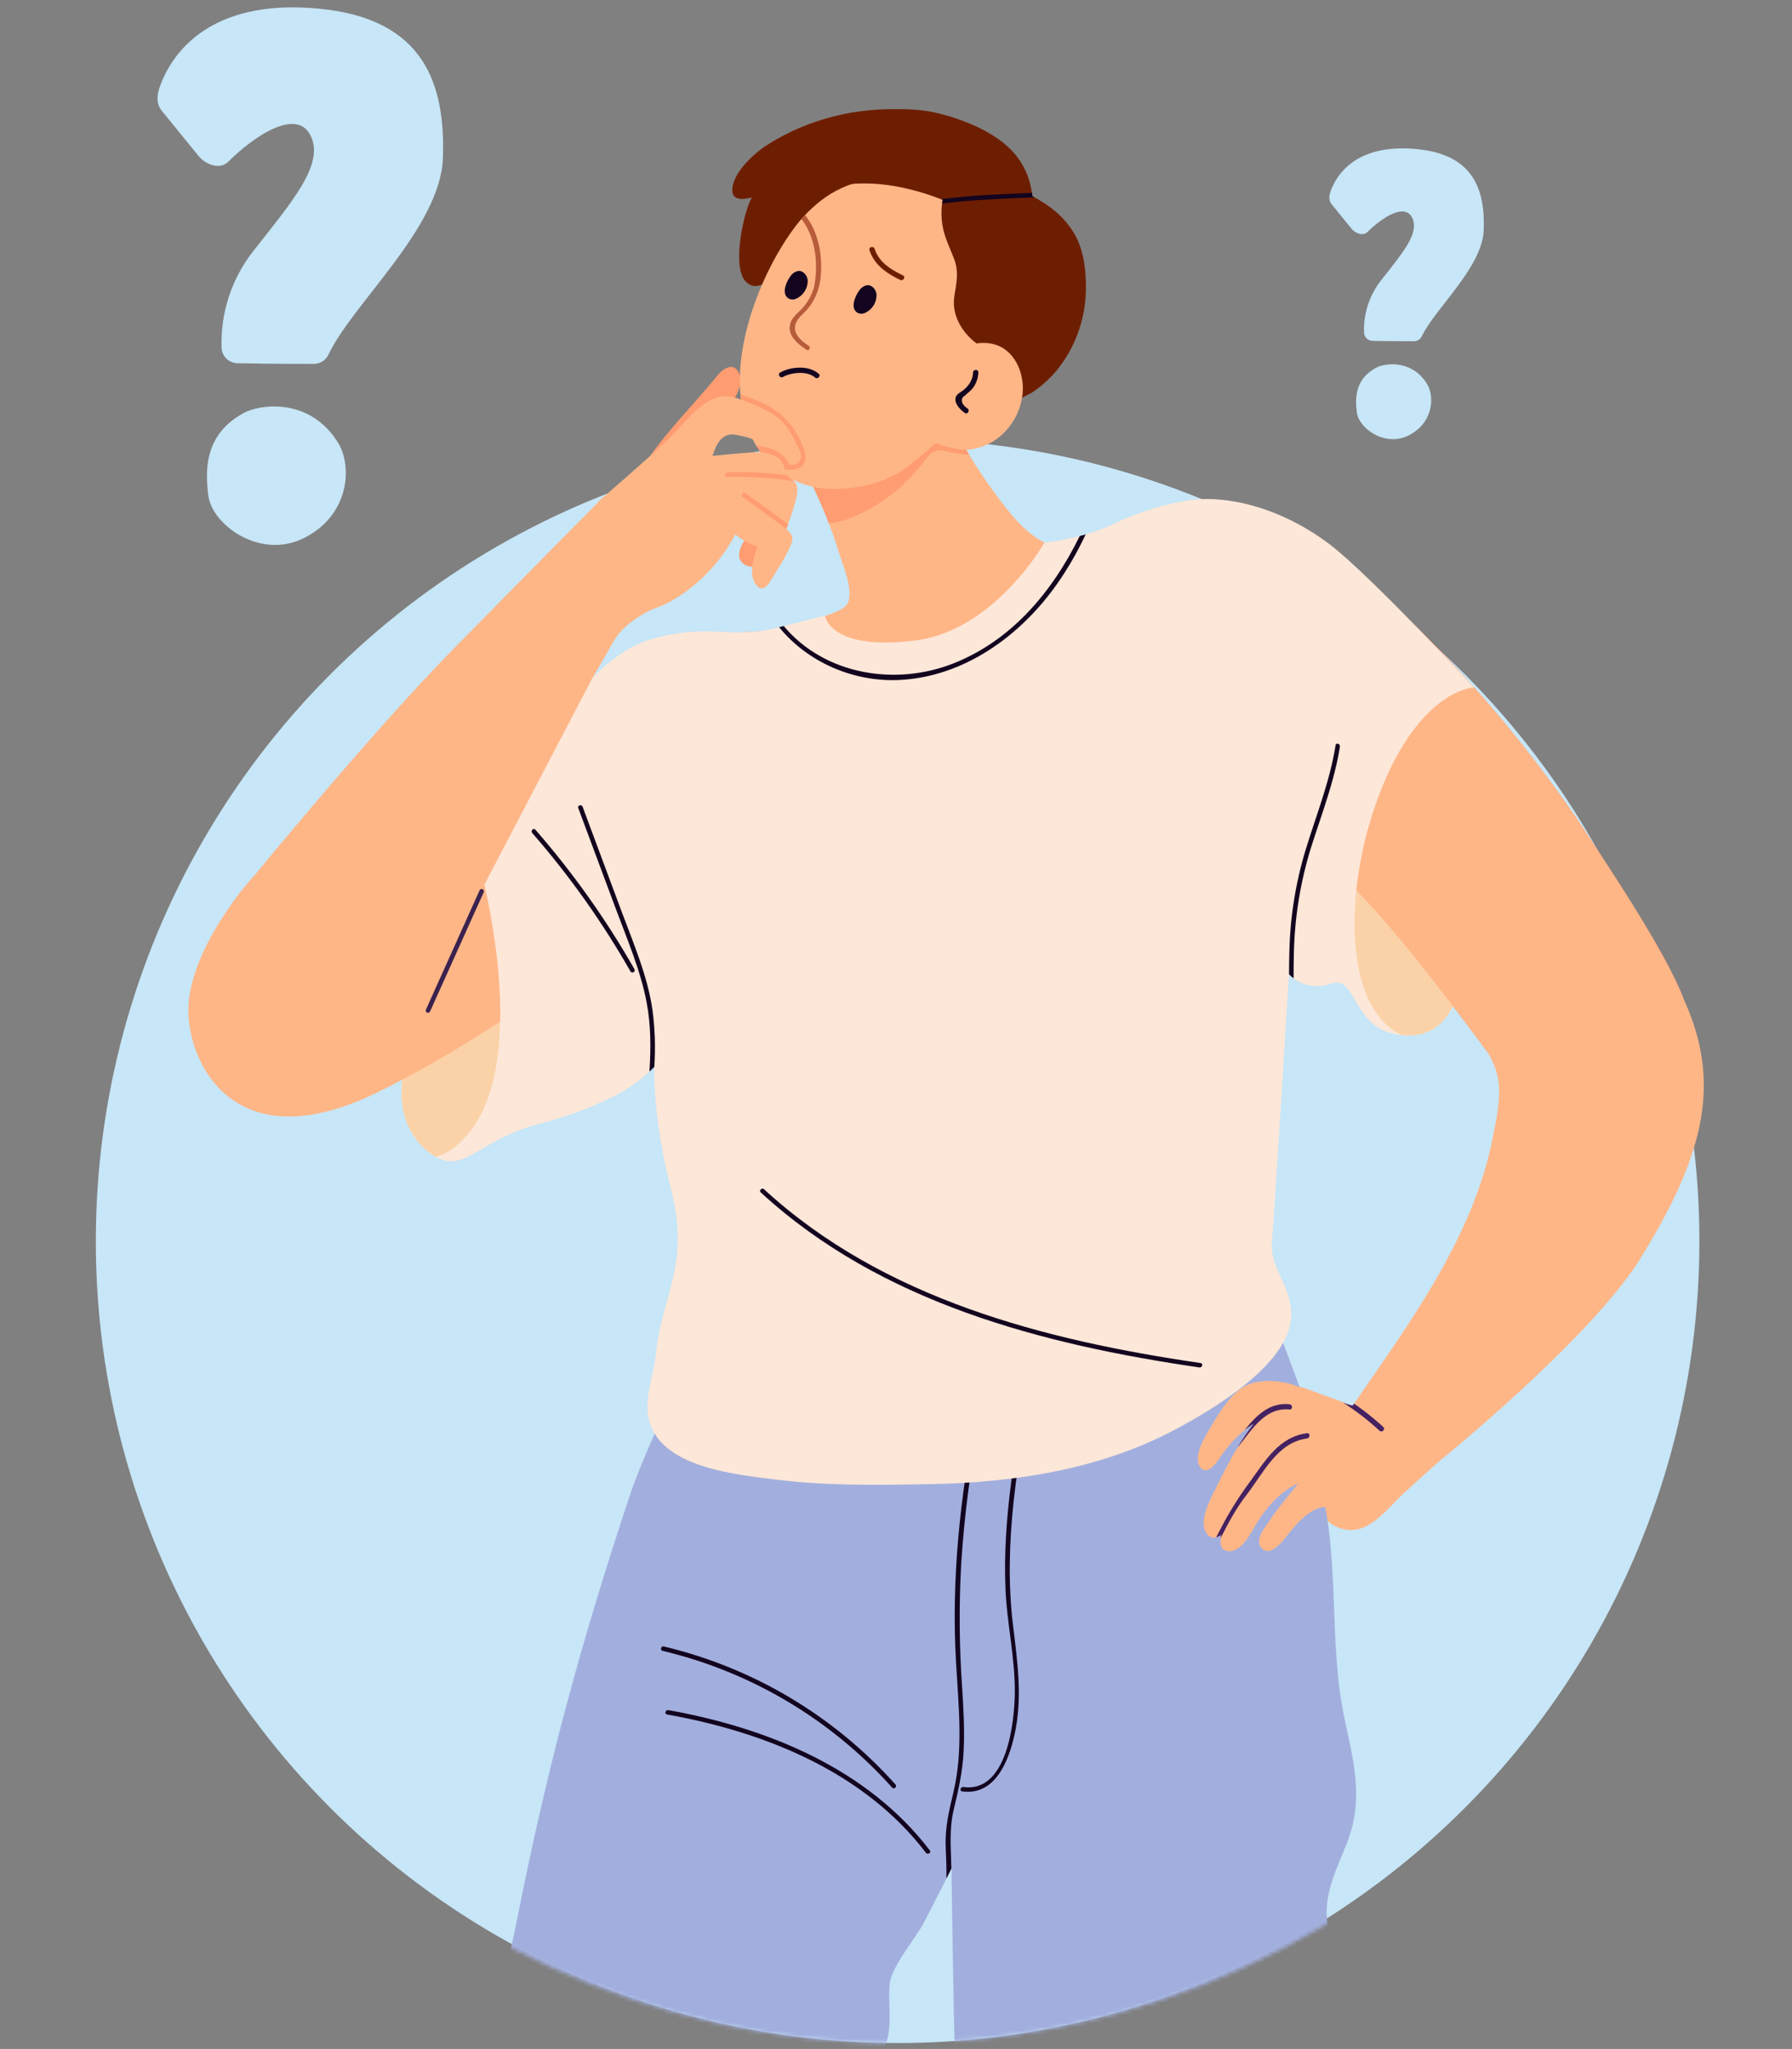 <svg width="447" height="511" viewBox="0 0 447 511" fill="none" xmlns="http://www.w3.org/2000/svg">
<rect x="0" y="0" width="447" height="511" fill="#808080" stroke="none"/>
<circle cx="223.902" cy="309.53" r="200" fill="#C7E6F7"/>
<mask id="mask0_122_80157" style="mask-type:alpha" maskUnits="userSpaceOnUse" x="0" y="24" width="447" height="486">
<ellipse cx="223.902" cy="267.223" rx="223.077" ry="242.308" fill="#C7E6F7"/>
</mask>
<g mask="url(#mask0_122_80157)">
<path d="M226.225 27.317C213.903 26.602 201.549 29.61 191.194 36.26C188.104 38.237 182.757 43.1 182.662 47.325C182.603 49.976 185.141 49.908 187.584 49.212C185.752 51.985 182.327 66.433 186.037 70.242C191.226 75.562 199.359 60.014 203.2 56.581C209.379 51.053 213.505 43.661 219.634 38.129C221.666 36.319 225.891 34.473 226.361 31.397C226.451 30.88 226.421 30.348 226.274 29.844C226.126 29.34 225.865 28.876 225.511 28.488C225.75 28.488 225.963 28.488 226.225 28.488C226.981 28.57 226.976 27.358 226.225 27.317Z" fill="#6E1E00"/>
<path d="M184.364 138.292C184.255 140.034 185.829 141.314 187.503 141.323C189.177 141.332 190.778 139.197 190.928 137.704C191.109 135.895 189.851 134.619 188.431 133.764C188.462 133.612 188.445 133.453 188.381 133.311C188.317 133.169 188.21 133.051 188.075 132.974C187.94 132.897 187.784 132.864 187.629 132.881C187.474 132.898 187.329 132.963 187.214 133.067C185.784 134.375 184.499 136.302 184.364 138.292Z" fill="#FF9C71"/>
<path d="M160.334 116.47C165.663 108.074 172.864 101.171 179.094 93.499C180.451 91.811 183.124 90.291 184.337 93.046C185.626 95.969 183.341 99.235 181.889 101.673C180.08 104.713 177.972 107.554 176.32 110.72C174.341 114.469 172.802 118.434 171.733 122.536C171.281 122.676 170.851 122.812 170.403 122.934C167.689 123.694 162.93 125.4 160.243 123.694C157.434 121.907 158.99 118.592 160.334 116.47Z" fill="#FF9C71"/>
<path d="M314.453 362.419C315.846 363.691 317.275 364.939 318.723 366.161C317.942 362.411 316.794 358.747 315.294 355.222C314.335 352.888 312.299 349.893 313.706 347.333C314.928 345.071 317.683 344.537 320.008 344.84C324.341 345.415 328.779 347.555 332.9 348.912C333.425 349.084 334.162 349.414 334.963 349.74C335.749 350.082 336.566 350.35 337.401 350.54C337.773 350.622 338.155 350.64 338.532 350.595C338.704 350.573 338.869 350.514 339.016 350.423C339.175 350.332 339.568 349.138 339.953 348.876C341.803 347.586 345.123 349.02 346.897 349.699C352.371 351.821 356.96 355.744 359.907 360.823C359.97 360.583 360.038 360.37 360.106 360.112C359.654 362.329 359.264 364.206 359.264 364.206C359.264 364.206 354.985 367.979 350.217 372.349C346.426 375.828 341.807 382.351 335.945 381.528C332.109 380.967 328.399 377.877 328.49 373.729C328.49 373.729 323.514 371.784 320.415 369.277C320.333 369.391 320.219 369.476 320.087 369.523C319.955 369.57 319.812 369.576 319.677 369.541C319.542 369.505 319.421 369.429 319.33 369.323C319.239 369.217 319.182 369.086 319.166 368.947C319.139 368.685 319.089 368.422 319.062 368.16C317.171 366.586 315.324 364.975 313.521 363.329C312.906 362.759 313.837 361.84 314.453 362.419Z" fill="#FFB687"/>
<path d="M287.051 266.404C287.051 266.404 287.567 277.795 290.335 285.223C294.492 296.383 301.129 306.859 301.129 306.859L308.932 325.705C308.932 325.705 289.448 338.177 287.928 339.055C286.409 339.932 269.11 337.743 266.264 341.9C263.419 346.057 177.645 338.399 177.645 338.399C177.645 338.399 182.237 322.86 182.458 309.076C182.68 295.292 179.613 274.063 179.613 274.063C179.613 274.063 198.649 255.249 199.517 253.932C200.386 252.616 287.051 266.404 287.051 266.404Z" fill="#FF9A75"/>
<path d="M47.145 249.137C45.43 262.445 56.618 290.334 93.214 272.877C129.436 255.601 172.379 219.796 172.379 219.796L190.311 157.437C190.311 157.437 167.127 157.889 157.713 162.91C153.76 165.023 148.214 169.026 141.944 174.084L139.478 176.079C114.548 196.544 79.612 230.956 79.612 230.956L63.127 218.701C63.127 218.701 49.104 233.896 47.145 249.137Z" fill="#FFB687"/>
<path d="M262.985 166.851C262.985 166.851 272.178 198.566 272.178 199.874C272.178 201.181 285.296 214.535 285.296 214.535L303.889 216.507L311.28 199.317L311.869 197.938L311.991 197.675C311.991 197.675 324.282 207.98 337.192 220.886C350.103 233.793 365.484 255.09 373.296 265.318C379.417 273.312 424.025 259.84 419.89 248.906C415.755 237.972 402.374 217.828 394.72 206.234C387.066 194.64 362.43 160.495 332.022 138.175C301.116 115.502 277.208 131.258 277.208 131.258L262.985 166.851Z" fill="#FF9A75"/>
<path d="M258.1 51.351C257.734 50.854 257.372 50.37 256.997 49.908C256.947 49.833 256.892 49.76 256.834 49.691C256.576 49.361 256.304 49.031 256.051 48.718C256.019 48.69 255.99 48.658 255.965 48.623C246.949 37.807 235.541 33.514 221.065 34.31C208.398 35.007 200.201 41.901 195.587 51.351C195.023 52.515 194.507 53.722 194.04 54.97C189.589 66.809 189.914 81.588 193.479 93.268C197.098 105.12 204.065 104.016 215.148 106.02C221.089 107.099 227.167 107.19 233.138 106.292C238.092 105.545 245.28 105.048 248.519 100.976C249.057 100.302 251.41 99.814 252.242 99.33C253.249 98.757 254.191 98.078 255.051 97.303C257.089 95.505 258.776 93.346 260.027 90.934C261.23 88.65 262.181 86.243 262.864 83.755C265.863 73.07 264.705 60.39 258.1 51.351Z" fill="#6E1E00"/>
<path d="M276.629 137.944C271.477 138.32 266.179 137.944 261.411 135.759C256.377 133.461 252.839 129.2 249.564 124.902C246.742 121.21 244.13 117.364 241.738 113.38C241.543 113.086 241.376 112.779 241.19 112.476C241.145 112.385 241.091 112.29 241.046 112.213C240.806 111.802 240.566 111.403 240.34 110.996C239.134 108.885 237.977 106.755 236.87 104.604C237.635 104.093 238.395 103.546 239.132 102.989C239.87 102.433 239.132 101.343 238.476 101.854C237.82 102.365 237.02 102.921 236.278 103.424C235.563 101.967 234.857 100.488 234.188 99.008C233.821 98.249 232.699 98.918 233.039 99.683C233.722 101.18 234.45 102.673 235.178 104.152C226.307 109.893 210.999 114.701 200.319 114.443C200.203 114.444 200.09 114.474 199.991 114.532C199.891 114.59 199.808 114.673 199.751 114.773C199.694 114.873 199.664 114.986 199.664 115.102C199.664 115.217 199.695 115.33 199.753 115.43C200.527 116.855 201.287 118.284 202.015 119.732C202.467 120.605 202.879 121.482 203.291 122.369C204.553 125.042 205.711 127.748 206.747 130.512C206.987 131.104 207.199 131.692 207.416 132.298C208.136 134.217 208.774 136.153 209.362 138.12C210.266 141.074 213.732 148.946 210.683 151.357C208.339 153.221 204.44 153.687 201.834 155.302C191.041 162.015 199.229 176.387 203.132 185.506C205.326 190.65 207.851 196.992 212.284 200.643C216.382 204.013 222.327 204.09 227.321 203.158C239.933 200.769 246.904 190.102 252.509 179.535C259.073 167.199 264.415 152.393 268.147 139.03C270.963 139.413 273.811 139.488 276.643 139.256C277.471 139.206 277.48 137.885 276.629 137.944Z" fill="#FFB687"/>
<path d="M231.875 113.353C231.875 113.353 214.115 119.555 209.894 119.985C207.264 120.279 204.606 120.192 202 119.727C202.453 120.6 202.865 121.478 203.276 122.364C204.538 125.038 205.696 127.743 206.732 130.507C212.441 130.163 220.489 125.241 224.556 121.532C227.239 119.033 229.688 116.296 231.875 113.353V113.353Z" fill="#FF9C71"/>
<path d="M247.881 65.763C245.734 59.601 241.743 54.248 236.449 50.433C230.514 46.09 223.009 43.724 215.83 45.004C211.776 45.788 207.967 47.528 204.72 50.08C203.325 51.163 202.016 52.353 200.807 53.64C200.49 53.948 200.205 54.278 199.902 54.617C199.323 55.291 198.767 55.974 198.242 56.675C193.958 62.398 189.738 70.436 187.123 79.022C185.178 85.437 184.142 92.141 184.689 98.366C184.689 98.787 184.757 99.207 184.811 99.628C184.847 99.89 184.879 100.144 184.915 100.393C184.983 100.985 185.074 101.542 185.187 102.112C185.777 105.282 186.933 108.32 188.598 111.082C188.95 111.652 189.317 112.195 189.724 112.742C190.564 113.896 191.509 114.97 192.547 115.95C192.764 116.153 192.999 116.357 193.194 116.542C193.646 116.918 194.049 117.27 194.501 117.601C200.789 122.364 208.321 122.703 215.948 121.057C229.288 118.157 240.661 105.269 245.723 93.114C246.225 91.91 246.7 90.666 247.112 89.418C249.64 81.764 250.428 73.381 247.881 65.763Z" fill="#FFB687"/>
<path d="M200.58 115.597C199.676 117.108 197.649 117.257 195.862 117.108C195.496 117.063 195.613 117.063 195.315 117.017C194.745 116.941 194.677 116.393 194.908 116.009C194.985 115.875 195.101 115.768 195.241 115.703C195.381 115.637 195.538 115.616 195.69 115.642C197.739 115.963 199.888 115.801 199.82 113.643C199.784 112.652 198.807 111.128 198.386 110.218C197.526 108.256 196.338 106.456 194.871 104.894C192.587 102.6 187.914 100.904 184.806 99.628C184.752 99.208 184.707 98.787 184.684 98.366C189.904 100.198 195.862 102.017 199.59 109.775C200.241 111.128 201.503 114.068 200.58 115.597Z" fill="#FF9C71"/>
<path d="M250.668 63.968C248.918 58.822 246.021 54.143 242.195 50.284L241.95 50.057C241.656 49.763 241.362 49.478 241.046 49.207L240.842 49.021C240.145 48.377 239.411 47.772 238.644 47.212C232.528 42.661 222.847 40.571 215.455 41.901C211.284 42.639 207.439 45.004 204.051 47.633C213.854 44.149 224.86 45.868 234.699 49.668C234.811 49.703 234.921 49.744 235.029 49.791L235.12 49.827C235.074 50.134 235.029 50.442 234.993 50.758C234.993 50.826 234.97 50.908 234.961 50.985C234.763 52.709 234.804 54.452 235.083 56.164C235.563 59.164 236.916 61.724 237.974 64.52C239.272 67.98 238.544 70.559 238.033 74.019C237.305 79.036 240.467 83.65 244.411 86.234C245.554 86.988 246.658 87.8 247.718 88.667C252.246 82.289 253.282 71.902 250.668 63.968Z" fill="#6E1E00"/>
<path d="M270.807 73.861C270.391 80.448 267.994 86.755 263.931 91.956C262.104 94.223 259.95 96.205 257.539 97.837C257.15 98.104 254.562 99.239 254.454 99.646C254.454 99.646 254.703 98.705 255.055 97.294C255.96 93.675 257.453 87.025 256.91 85.659C255.942 83.239 255.25 80.715 253.929 78.462C252.757 76.494 251.133 74.879 249.826 73.002C247.333 69.419 246.867 65.28 245.967 61.095C245.769 60.216 245.515 59.35 245.207 58.503C245.091 58.509 244.975 58.482 244.873 58.426C244.771 58.37 244.686 58.287 244.628 58.187C244.673 58.105 244.728 58.046 244.773 57.956C245.004 57.241 245.262 56.549 245.524 55.843C245.526 55.853 245.531 55.862 245.537 55.87C245.544 55.877 245.551 55.884 245.56 55.889C246.424 54.305 247.243 52.69 248.062 51.066C248.107 50.998 248.139 50.908 248.175 50.84C247.912 50.564 247.627 50.293 247.347 50.021L247.071 49.745C247.037 49.725 247.006 49.699 246.981 49.668L246.139 48.895C246.058 48.813 245.967 48.746 245.877 48.664C243.857 46.909 241.676 45.349 239.363 44.005C236.133 42.105 232.889 40.182 229.171 39.558C225.452 38.934 221.679 39.377 218.029 40.033C214.776 40.617 211.171 41.091 208.271 42.797C205.448 44.471 203.481 47.289 201.345 49.7C200.115 51.057 195.849 51.36 195.578 51.374C195.578 51.374 200.513 39.522 205.666 34.713C210.204 30.604 215.931 28.044 222.019 27.403C226.748 26.965 231.517 27.436 236.069 28.791C242.425 30.624 249.989 33.944 253.983 39.458C255.813 42.012 256.987 44.976 257.403 48.09C257.425 48.176 257.44 48.264 257.448 48.352C257.448 48.488 257.485 48.614 257.485 48.741C257.488 48.801 257.488 48.862 257.485 48.922C257.679 49.022 257.869 49.112 258.055 49.216L258.394 49.41C258.738 49.584 259.072 49.777 259.394 49.99C263.08 52.161 266.365 55.151 268.378 59.01C270.626 63.249 271.092 69.166 270.807 73.861Z" fill="#6E1E00"/>
<path d="M229.695 95.222C227.646 99.253 227.791 104.505 230.645 108.011C232.281 109.945 234.503 111.293 236.974 111.851C238.981 112.308 241.064 112.33 243.08 111.915C245.097 111.501 247.002 110.66 248.667 109.449C252.001 106.971 254.25 103.302 254.946 99.208C255.851 94.023 253.634 87.898 248.69 86.089C245.922 85.089 242.687 85.483 239.643 86.704C235.345 88.432 231.437 91.789 229.695 95.222Z" fill="#FFB687"/>
<path d="M213.112 74.924C213.376 74.021 213.797 73.171 214.356 72.414C214.578 72.074 214.869 71.784 215.209 71.562C215.549 71.34 215.932 71.191 216.332 71.124C217.576 71.034 218.594 72.301 218.649 73.545C218.657 74.505 218.382 75.446 217.858 76.251C217.335 77.055 216.585 77.688 215.704 78.068C215.404 78.198 215.078 78.257 214.751 78.24C214.425 78.222 214.106 78.13 213.822 77.969C212.818 77.304 212.781 76.096 213.112 74.924Z" fill="#13041F"/>
<path d="M195.931 71.373C196.2 70.471 196.626 69.622 197.188 68.867C197.41 68.527 197.701 68.236 198.041 68.014C198.381 67.792 198.764 67.644 199.165 67.578C200.409 67.487 201.427 68.754 201.481 69.998C201.489 70.958 201.214 71.899 200.69 72.704C200.167 73.508 199.417 74.14 198.536 74.522C198.236 74.652 197.91 74.71 197.584 74.693C197.257 74.676 196.939 74.583 196.655 74.422C195.641 73.753 195.6 72.545 195.931 71.373Z" fill="#13041F"/>
<path d="M238.453 98.936C238.792 98.158 239.715 97.787 240.325 97.285C241.683 96.163 242.655 94.706 242.728 92.888C242.759 92.046 244.085 92.042 244.039 92.888C244.002 94.377 243.467 95.81 242.519 96.959C242.017 97.584 241.334 98 240.8 98.579C240.642 98.751 240.348 98.819 240.199 99.031C239.425 100.23 240.461 101.293 241.33 101.863C242.031 102.315 241.37 103.464 240.665 102.998C239.538 102.216 237.797 100.438 238.453 98.936Z" fill="#13041F"/>
<path d="M201.522 76.974C204.096 73.807 204.874 70.274 204.838 66.28C204.797 61.711 203.616 57.142 200.807 53.613C200.495 53.93 200.205 54.256 199.902 54.599C203.494 59.268 204.168 65.814 203.069 71.559C202.517 73.554 201.497 75.389 200.092 76.91C199.102 78.01 197.794 78.914 197.247 80.344C196.066 83.429 198.916 85.736 201.173 87.247C201.784 87.659 202.354 86.672 201.748 86.265C199.604 84.827 197.355 82.913 198.708 80.195C199.31 78.978 200.653 78.059 201.522 76.974Z" fill="#B75C3B"/>
<path d="M194.613 92.892C197.328 91.391 201.752 91.06 204.222 93.218C204.86 93.775 203.928 94.702 203.294 94.145C201.322 92.426 197.414 92.852 195.278 94.023C194.537 94.435 193.876 93.299 194.613 92.892Z" fill="#13041F"/>
<path d="M218.161 62.045C219.233 65.388 222.232 67.261 225.236 68.677C226.001 69.035 225.336 70.17 224.576 69.813C221.215 68.234 218.075 66.081 216.885 62.394C216.619 61.593 217.903 61.236 218.161 62.045Z" fill="#6E1E00"/>
<path d="M163.612 151.614C162.517 151.832 155.601 155.342 153.208 159.716C150.815 164.091 113.322 228.11 113.322 228.11C113.322 228.11 78.956 250.231 78.3 250.43C77.644 250.629 58.848 223.953 58.848 223.953C58.848 223.953 90.794 184.57 113.132 161.811C127.219 147.448 150.032 124.418 150.032 124.418L163.612 151.614Z" fill="#FFB687"/>
<path d="M335.979 459.634C332.989 467.265 329.682 473.155 331.387 481.524C332.351 486.337 334.025 490.956 334.056 495.923C334.093 500.293 332.817 504.238 331.623 508.377C330.428 512.516 329.736 516.099 329.885 520.419C330.053 525.662 331.057 530.824 330.238 536.067C329.864 538.495 329.03 540.83 327.782 542.947C322.697 551.614 311.37 556.233 302.123 559.042C282.744 564.873 262.595 562.34 243.103 558.631C242.058 558.436 240.954 558.21 240.144 557.482C237.914 555.482 239.271 543.232 239.153 540.129C238.905 532.588 238.611 525.038 238.348 517.51C237.747 500.347 237.348 465.981 237.348 465.981L237.312 466.049C237.19 466.297 236.72 467.229 236.073 468.519C234.404 471.816 231.572 477.408 230.387 479.629C228.342 483.483 222.244 490.567 221.905 494.969C221.597 498.927 222.212 502.917 221.687 506.866C221.176 510.661 219.448 512.959 216.992 515.687C214.694 518.234 214.278 520.695 214.146 524.061C214.004 529.435 212.131 534.62 208.804 538.844C207.673 540.342 206.4 541.728 205.004 542.983C200.408 547.168 194.667 549.864 188.673 551.388C171.32 555.799 147.055 550.194 129.458 547.715C125.183 547.109 117.981 542.825 117.538 542.549C117.538 542.549 118.565 533.873 119.04 530.665C120.017 523.988 121.112 517.334 122.283 510.693H122.247C123.921 499.836 126.956 488.979 129.092 478.177C136.556 440.399 145.074 409.059 157.193 372.688C161.165 360.768 169.624 345.189 172.967 333.065C174.003 333.065 174.89 332.997 175.093 332.409C175.265 331.957 175.414 331.504 175.546 331.052C177.838 323.792 179.396 316.321 180.196 308.75C180.196 308.75 211.016 314.002 239.23 311.686C277.885 308.52 302.598 299.354 302.598 299.354C306.394 305.077 312.026 315.69 316.129 325.14C316.323 325.592 316.518 326.004 316.69 326.447C320.838 336.671 324.715 347.03 328.153 357.547C329.551 362.234 328.537 367.011 329.7 371.775C334.201 390.281 331.405 409.679 335.327 428.321C337.616 439.345 340.304 448.614 335.979 459.634Z" fill="#A2AFDE"/>
<path d="M257.734 343.872C257.865 343.157 256.77 342.854 256.635 343.574C253.364 360.976 250.043 378.628 250.813 396.42C251.183 404.978 253.206 413.433 253.138 422.01C253.079 429.379 251.247 447.194 240.299 445.669C239.585 445.57 239.273 446.664 239.996 446.764C248.166 447.899 251.591 439.25 253.043 432.74C255.128 423.444 253.785 414.428 252.667 405.119C250.206 384.586 253.938 364.075 257.734 343.872Z" fill="#13041F"/>
<path d="M240.01 421.06C240.349 426.335 240.648 431.637 240.363 436.934C240.092 441.802 239.101 446.398 237.938 451.129C236.699 456.178 237.224 460.955 237.314 466.026C237.192 466.275 236.721 467.207 236.075 468.496C236.111 465.935 236.02 463.375 235.903 460.76C235.676 455.884 236.721 451.641 237.839 446.931C240.349 436.265 239.078 425.254 238.463 414.451C237.282 393.877 239.476 373.046 243.534 352.884C243.683 352.164 244.765 352.495 244.629 353.214C242.171 365.371 240.544 377.681 239.761 390.059C239.195 400.388 239.278 410.742 240.01 421.06V421.06Z" fill="#13041F"/>
<path d="M337.192 350.866L344.186 355.091L359.264 364.229C359.264 364.229 396.783 333.839 409.151 313.907C425.789 287.123 429.263 269.295 419.877 248.92C409.649 226.708 374.518 196.599 374.518 196.599C374.518 196.599 369.37 259.962 369.36 260.089C369.329 260.442 370.632 261.785 370.831 262.097C372.131 264.053 373.063 266.23 373.581 268.521C374.594 273.425 373.251 279.197 372.283 284.069C367.42 308.533 351.677 329.876 337.758 350.052C337.613 350.26 337.495 350.418 337.4 350.549C337.269 350.762 337.192 350.866 337.192 350.866Z" fill="#FFB687"/>
<path d="M330.538 375.873C331.443 375.656 332.217 376.013 333.09 376.199C333.452 376.271 333.804 376.348 334.157 376.434C333.644 375.664 332.895 375.082 332.022 374.774C332.336 373.472 333.036 372.296 334.031 371.399C334.755 370.747 335.347 369.962 335.777 369.087C336.51 367.486 336.55 365.636 336.351 363.93C335.816 359.631 334.18 355.542 331.601 352.06C329.38 349.01 326.292 346.699 322.739 345.428C319.283 344.275 314.294 343.868 310.923 345.51C307.128 347.346 304.215 352.205 302.111 355.697C300.854 357.796 297.28 363.483 299.488 366.016C301.51 368.341 304.043 363.808 304.916 362.641C306.51 360.413 308.381 358.397 310.485 356.643C311.196 356.062 311.953 355.539 312.747 355.077C311.323 356.913 310.007 358.83 308.806 360.818V360.818C306.689 364.283 304.839 367.934 303.066 371.571C301.781 374.222 298.746 379.714 301.139 382.6C301.384 382.954 301.735 383.221 302.141 383.362C302.548 383.504 302.989 383.512 303.401 383.387C303.857 383.267 304.285 383.056 304.658 382.767C304.595 383.07 304.541 383.36 304.504 383.622V383.681C304.265 385.518 304.767 386.766 306.549 386.847C309.978 386.965 312.163 381.908 313.629 379.61C318.822 371.467 323.802 370.046 323.802 370.046C323.802 370.046 318.935 375.801 317.044 378.741C315.759 380.763 312.606 384.061 314.85 386.25C316.718 388.06 319.374 385.083 320.487 383.681C322.242 381.487 326.367 375.877 330.552 375.85L330.538 375.873Z" fill="#FFB687"/>
<path d="M304.616 382.776C304.553 383.079 304.498 383.369 304.462 383.631C306.362 379.822 308.398 376.095 310.922 372.838C315.07 367.522 318.576 359.719 326.018 358.751C326.846 358.647 326.859 357.335 326.018 357.439C319.101 358.344 315.672 364.175 311.917 369.373C309.484 372.631 307.286 376.058 305.34 379.628C304.684 380.885 304.014 382.134 303.358 383.396C303.815 383.276 304.243 383.066 304.616 382.776V382.776Z" fill="#442161"/>
<path d="M334.962 349.753C338.213 351.837 341.275 354.201 344.114 356.819C344.729 357.394 345.661 356.462 345.046 355.887C344.756 355.62 344.467 355.349 344.177 355.096C342.381 353.495 340.496 351.996 338.532 350.608C338.283 350.409 338.02 350.242 337.758 350.056C337.613 350.264 337.496 350.423 337.401 350.554C336.565 350.363 335.749 350.095 334.962 349.753V349.753Z" fill="#442161"/>
<path d="M308.793 360.818C308.868 360.772 308.935 360.713 308.992 360.646C312.249 356.552 315.624 350.907 321.658 351.522C322.495 351.612 322.482 350.3 321.658 350.21C316.655 349.699 313.335 353.06 310.471 356.643C311.183 356.062 311.939 355.539 312.733 355.077C311.31 356.913 309.994 358.83 308.793 360.818V360.818Z" fill="#442161"/>
<path d="M150.056 137.736C150.748 139.853 151.467 142.07 152.562 144.01C153.897 146.385 153.652 153.117 158.488 152.741C163.324 152.366 167.879 150.027 171.824 146.987C176.629 143.31 180.584 138.639 183.418 133.294C185.065 134.633 186.941 135.661 188.955 136.329C187.761 139.45 186.838 143.115 188.422 145.607C190.005 148.1 191.588 145.978 192.538 144.354C194.049 141.721 195.976 139.003 197.139 136.211C197.541 135.234 197.917 134.515 197.455 133.497C197.14 132.897 196.688 132.379 196.134 131.986C196.134 131.986 196.134 131.946 196.134 131.928C196.306 131.475 196.478 131.023 196.65 130.534C197.409 128.509 198.058 126.445 198.595 124.35C198.88 123.124 199.183 121.283 198.292 120.22C198.231 120.146 198.163 120.078 198.089 120.017C197.472 119.546 196.724 119.28 195.949 119.257C195.976 118.94 195.99 118.623 196.003 118.293C196.003 118.062 196.003 117.818 196.003 117.587C196.011 116.961 195.958 116.335 195.845 115.719C196.197 115.797 196.554 115.855 196.913 115.891C198.003 115.991 199.025 115.791 199.428 114.869C200.133 113.258 198.003 110.883 197.315 109.603C195.958 107.056 194.999 104.93 192.439 103.492C189.516 101.822 186.051 99.823 182.758 99.018C176.384 97.448 171.566 104.799 167.653 108.612C161.741 114.367 149.196 125.097 149.196 125.097C149.196 125.097 149.255 126.191 149.586 126.454C148.246 130.186 148.807 133.909 150.056 137.736ZM177.714 113.702C177.714 113.702 178.406 111.77 178.664 111.268C179.673 109.255 181.256 107.929 183.785 108.477C185.526 108.866 188.363 109.209 190.317 111.268C190.715 111.674 191.058 112.131 191.339 112.625C190.991 112.652 190.575 112.67 190.132 112.711C188.39 112.797 186.114 112.928 184.979 113.014C182.925 113.163 177.714 113.702 177.714 113.702Z" fill="#FFB687"/>
<path d="M195.871 115.701C195.986 116.316 196.04 116.94 196.034 117.565C195.582 116.289 195.157 114.927 193.985 114.131C192.669 113.391 191.219 112.919 189.719 112.742C189.312 112.195 188.946 111.652 188.593 111.082C190.23 111.308 192.37 111.698 194.293 112.847C195.434 113.595 196.35 114.64 196.944 115.868C196.583 115.836 196.225 115.781 195.871 115.701V115.701Z" fill="#FF9C71"/>
<path d="M181.373 118.922C186.973 118.808 192.572 119.168 198.111 119.999C197.595 119.524 196.451 118.877 196.469 118.547C191.614 117.911 186.717 117.647 181.821 117.755C180.88 117.769 180.428 118.936 181.373 118.922Z" fill="#FF9C71"/>
<path d="M185.372 124.056C188.991 126.63 192.578 129.263 196.147 131.91C196.319 131.457 196.455 131.213 196.627 130.738C193.121 128.146 189.611 125.572 186.055 123.048C185.99 122.988 185.913 122.944 185.829 122.917C185.745 122.891 185.656 122.882 185.569 122.893C185.481 122.903 185.397 122.933 185.322 122.978C185.247 123.024 185.182 123.086 185.133 123.159C185.083 123.232 185.05 123.314 185.035 123.401C185.021 123.488 185.025 123.577 185.048 123.662C185.07 123.747 185.111 123.826 185.167 123.894C185.223 123.963 185.293 124.018 185.372 124.056V124.056Z" fill="#FF9C71"/>
<path d="M177.375 335.241C189.371 339.43 201.753 342.37 214.469 343.551C230.958 345.103 247.592 343.945 263.913 341.348C279.708 338.833 295.307 335.217 310.598 330.527C311.48 330.251 312.371 329.975 313.249 329.686C313.081 329.279 312.896 328.876 312.71 328.478C309.575 329.518 306.377 330.423 303.211 331.292C272.2 339.76 239.453 346.021 207.276 341.398C197.232 339.895 187.359 337.41 177.8 333.979C177.673 334.4 177.528 334.825 177.375 335.241Z" fill="#13041F"/>
<path d="M276.193 274.573H276.035L276.18 274.61C276.185 274.605 276.189 274.6 276.191 274.593C276.194 274.587 276.194 274.58 276.193 274.573V274.573Z" fill="white"/>
<path d="M241.737 113.367C240.02 113.313 238.312 113.081 236.643 112.675C235.909 112.448 235.149 112.317 234.381 112.286C232.061 112.367 229.704 115.552 227.93 116.995C224.311 119.94 220.448 122.328 215.866 123.355C215.697 123.401 215.516 123.377 215.364 123.29C215.212 123.203 215.102 123.058 215.056 122.889C215.01 122.72 215.034 122.54 215.121 122.388C215.209 122.236 215.353 122.125 215.522 122.079C222.145 120.193 227.808 115.448 233.069 110.77C233.152 110.685 233.257 110.624 233.371 110.594C233.486 110.564 233.607 110.565 233.721 110.598C234.958 111.105 236.241 111.49 237.552 111.747C238.71 111.993 239.885 112.145 241.067 112.2C241.113 112.277 241.167 112.372 241.212 112.462C241.375 112.765 241.542 113.073 241.737 113.367Z" fill="#FF9C71"/>
<path d="M368.984 220.61C365.993 249.983 361.203 259.175 349.731 258.157L349.079 258.089C337.141 256.669 338.562 243.021 332.02 245.296C330.477 245.885 328.81 246.074 327.174 245.847C325.538 245.62 323.986 244.984 322.661 243.998C322.253 243.694 321.873 243.355 321.525 242.985C321.525 242.985 317.906 302.449 317.282 309.56C316.658 316.671 322.367 320.648 322.082 328.324C321.629 340.412 301.87 351.884 293.035 356.57C274.293 366.523 252.869 369.761 231.874 370.141C219.059 370.372 206.162 370.594 193.423 368.983C183.824 367.767 166.24 366.129 162.264 355.439C160.11 349.649 163.082 343.429 163.621 337.584C164.951 323.366 172.252 315.531 167.421 296.767C162.589 278.003 163.236 266.065 163.236 266.065H163.214C163.123 266.164 162.702 266.607 161.997 267.259C159.245 269.805 156.138 271.938 152.773 273.592C146.943 276.415 140.849 278.654 134.578 280.278C119.442 284.191 115.905 292.696 108.64 288.466C108.004 288.108 107.398 287.698 106.83 287.24C98.235 280.414 100.384 269.272 100.384 269.272L120.817 220.628L147.761 169.112C147.761 169.112 154.514 161.621 162.44 159.4C177.305 155.238 182.059 159.536 193.626 156.604L194.328 156.432L195.477 156.138L205.759 153.515C205.759 153.515 206.818 162.44 228.378 159.721C248.164 157.233 260.528 135.329 260.528 135.329C263.49 134.971 266.426 134.419 269.317 133.678C269.819 133.556 270.308 133.416 270.796 133.28C273.58 132.475 276.289 131.432 278.894 130.163C284.467 127.449 294.338 124.468 300.739 124.445C310.406 124.409 321.779 128.223 331.731 135.795C341.683 143.368 367.744 171.46 367.744 171.46C367.744 171.46 372.005 190.998 368.984 220.61Z" fill="#FCE7D8"/>
<path d="M124.75 254.796C124.533 265.703 122.42 276.46 116.313 283.295C113.504 286.462 110.944 288.027 108.623 288.457C107.987 288.099 107.382 287.689 106.813 287.231C98.218 280.405 100.367 269.263 100.367 269.263L120.801 220.633C122.352 227.31 125.021 241.184 124.75 254.796Z" fill="#FBD2A8"/>
<path d="M124.75 254.796C116.825 259.957 108.533 264.974 100.404 269.231L108.546 241.288L120.828 220.601C122.353 227.31 125.022 241.184 124.75 254.796Z" fill="#FFB687"/>
<path d="M368.985 220.61C367.47 235.439 365.502 245.129 362.444 250.951C359.454 256.66 355.419 258.664 349.732 258.162C339.608 253.443 336.614 238.316 338.324 222.031C339.32 212.789 341.653 203.741 345.249 195.169C355.066 172.098 367.312 171.469 367.746 171.46C367.746 171.46 367.746 171.483 367.746 171.492C367.949 172.369 371.939 191.677 368.985 220.61Z" fill="#FBD2A8"/>
<path d="M373.296 265.314C370.496 261.654 366.719 256.569 362.439 250.951C355.115 241.365 346.312 230.232 338.319 222.031C339.316 212.789 341.649 203.741 345.245 195.169C355.061 172.098 367.307 171.469 367.741 171.46C367.741 171.46 367.741 171.483 367.741 171.492C377.499 182.448 386.499 194.055 394.68 206.234C402.334 217.824 415.688 237.954 419.85 248.906C424.011 259.858 379.412 273.302 373.296 265.314Z" fill="#FFB687"/>
<path d="M106.755 252.597C106.675 252.597 106.597 252.58 106.524 252.548C106.456 252.517 106.394 252.474 106.343 252.419C106.292 252.365 106.252 252.301 106.225 252.232C106.199 252.162 106.186 252.087 106.189 252.013C106.191 251.938 106.208 251.865 106.239 251.797L119.625 222.049C119.655 221.98 119.698 221.918 119.752 221.866C119.806 221.815 119.87 221.774 119.94 221.747C120.01 221.72 120.084 221.707 120.159 221.709C120.234 221.712 120.308 221.728 120.376 221.759C120.513 221.822 120.62 221.937 120.673 222.078C120.727 222.22 120.722 222.377 120.661 222.515L107.275 252.263C107.229 252.362 107.156 252.447 107.064 252.506C106.972 252.565 106.865 252.597 106.755 252.597V252.597Z" fill="#3B224F"/>
<path d="M231.94 461.489C216.315 441.032 191.381 430.908 166.704 426.493C165.989 426.362 165.681 427.461 166.405 427.588C190.752 431.944 215.528 441.856 230.958 462.063C231.397 462.633 232.383 462.068 231.94 461.489Z" fill="#13041F"/>
<path d="M223.357 445.031C208.058 427.939 187.9 415.932 165.585 410.62C164.875 410.448 164.571 411.547 165.282 411.714C187.406 416.978 207.391 428.885 222.552 445.837C223.04 446.384 223.855 445.574 223.357 445.031Z" fill="#13041F"/>
<path d="M270.807 133.28C268.801 137.579 266.426 141.696 263.709 145.585C254.44 158.767 240.249 168.886 224.167 169.592C212.944 170.081 201.549 165.249 194.347 156.424L195.496 156.13C205.629 168.262 223.371 171.23 237.987 165.385C252.395 159.631 262.528 147.566 269.328 133.678C269.83 133.556 270.318 133.416 270.807 133.28Z" fill="#13041F"/>
<path d="M163.211 266.065C163.121 266.164 162.7 266.607 161.994 267.259C162.37 261.505 162.383 255.737 161.311 250.069C159.778 241.98 156.435 234.258 153.58 226.582L144.239 201.516C143.976 200.824 145.08 200.525 145.329 201.208C148.58 209.93 151.825 218.646 155.064 227.355C158.041 235.335 161.51 243.365 162.754 251.851C163.378 256.562 163.531 261.323 163.211 266.065Z" fill="#13041F"/>
<path d="M158.261 241.718C151.202 229.331 142.926 217.678 133.557 206.931C133.078 206.379 132.277 207.189 132.757 207.736C142.058 218.412 150.272 229.988 157.28 242.292C157.361 242.412 157.484 242.496 157.625 242.528C157.766 242.56 157.914 242.537 158.039 242.464C158.164 242.391 158.256 242.273 158.297 242.135C158.339 241.996 158.326 241.847 158.261 241.718V241.718Z" fill="#13041F"/>
<path d="M334.234 186.185C332.876 194.807 329.71 202.923 327.077 211.206C324.422 219.708 322.968 228.539 322.757 237.443C322.698 239.628 322.666 241.808 322.675 243.993C322.268 243.69 321.888 243.351 321.54 242.98C321.54 241.13 321.563 239.298 321.621 237.443C321.805 228.779 323.174 220.181 325.693 211.889C328.344 203.248 331.732 194.843 333.152 185.868C333.238 185.163 334.333 185.47 334.234 186.185Z" fill="#13041F"/>
<path d="M299.474 339.937C260.498 334.25 220.332 323.927 190.579 296.595C190.041 296.102 189.222 296.903 189.779 297.4C219.676 324.873 259.987 335.318 299.171 341.031C299.886 341.158 300.193 340.041 299.474 339.937Z" fill="#13041F"/>
<path d="M258.081 49.216C254.462 49.352 249.825 49.582 247.07 49.727L245.636 49.809C244.41 49.877 243.18 49.958 241.963 50.057C241.511 50.094 241.058 50.139 240.633 50.17C238.756 50.329 236.883 50.537 235.015 50.763C235.051 50.447 235.096 50.139 235.141 49.831L235.051 49.795C234.943 49.748 234.833 49.708 234.721 49.673C236.313 49.465 237.914 49.297 239.529 49.148C239.982 49.103 240.434 49.058 240.887 49.022C242.081 48.908 243.284 48.818 244.465 48.741L245.899 48.646C248.789 48.488 253.725 48.239 257.43 48.09C257.451 48.176 257.467 48.264 257.475 48.352C257.475 48.488 257.511 48.614 257.511 48.741C257.515 48.801 257.515 48.862 257.511 48.922C257.706 49.022 257.896 49.112 258.081 49.216Z" fill="#13041F"/>
</g>
<g clip-path="url(#clip0_122_80157)">
<path d="M110.478 39.403C109.902 56.698 87.931 75.723 81.924 88.452C81.596 89.143 81.079 89.727 80.431 90.135C79.784 90.544 79.034 90.76 78.269 90.758C68.03 90.758 62.323 90.66 59.204 90.585C58.184 90.561 57.211 90.152 56.48 89.44C55.749 88.727 55.316 87.765 55.267 86.745C54.976 77.983 57.806 69.403 63.251 62.532C72.665 50.558 80.368 41.617 77.831 34.647C74.729 26.12 63.251 34.018 56.91 40.354C54.909 42.355 51.335 41.121 49.548 38.924L40.341 27.608C38.554 25.411 39.344 22.707 40.456 20.113C44.232 11.195 54.552 -0.341 79.906 2.195C105.866 4.79 111.113 21.018 110.478 39.403ZM84.645 110.947C88.07 117.479 86.513 128.992 75.623 134.284C64.733 139.576 52.943 130.825 51.986 123.705C51.052 116.856 51.133 107.747 61.55 102.617C66.526 100.558 78.108 99.746 84.645 110.947Z" fill="#C7E6F7"/>
</g>
<g clip-path="url(#clip1_122_80157)">
<path d="M370.107 57.325C369.795 66.681 357.91 76.973 354.66 83.859C354.483 84.234 354.202 84.549 353.852 84.77C353.502 84.991 353.097 85.108 352.683 85.107C347.144 85.107 344.056 85.054 342.369 85.013C341.817 85.001 341.29 84.779 340.895 84.394C340.5 84.008 340.265 83.488 340.239 82.936C340.081 78.196 341.612 73.554 344.558 69.837C349.651 63.36 353.818 58.522 352.446 54.752C350.768 50.139 344.558 54.412 341.128 57.839C340.045 58.922 338.112 58.254 337.145 57.066L332.164 50.944C331.197 49.755 331.625 48.293 332.227 46.889C334.269 42.065 339.852 35.824 353.568 37.196C367.612 38.6 370.45 47.379 370.107 57.325ZM356.132 96.029C357.985 99.563 357.143 105.791 351.251 108.654C345.36 111.517 338.982 106.783 338.464 102.931C337.959 99.226 338.003 94.298 343.638 91.522C346.33 90.409 352.595 89.969 356.132 96.029Z" fill="#C7E6F7"/>
</g>
<defs>
<clipPath id="clip0_122_80157">
<rect width="71.244" height="134.066" fill="white" transform="translate(39.286 1.838)"/>
</clipPath>
<clipPath id="clip1_122_80157">
<rect width="38.542" height="72.528" fill="white" transform="translate(331.595 37.003)"/>
</clipPath>
</defs>
</svg>
